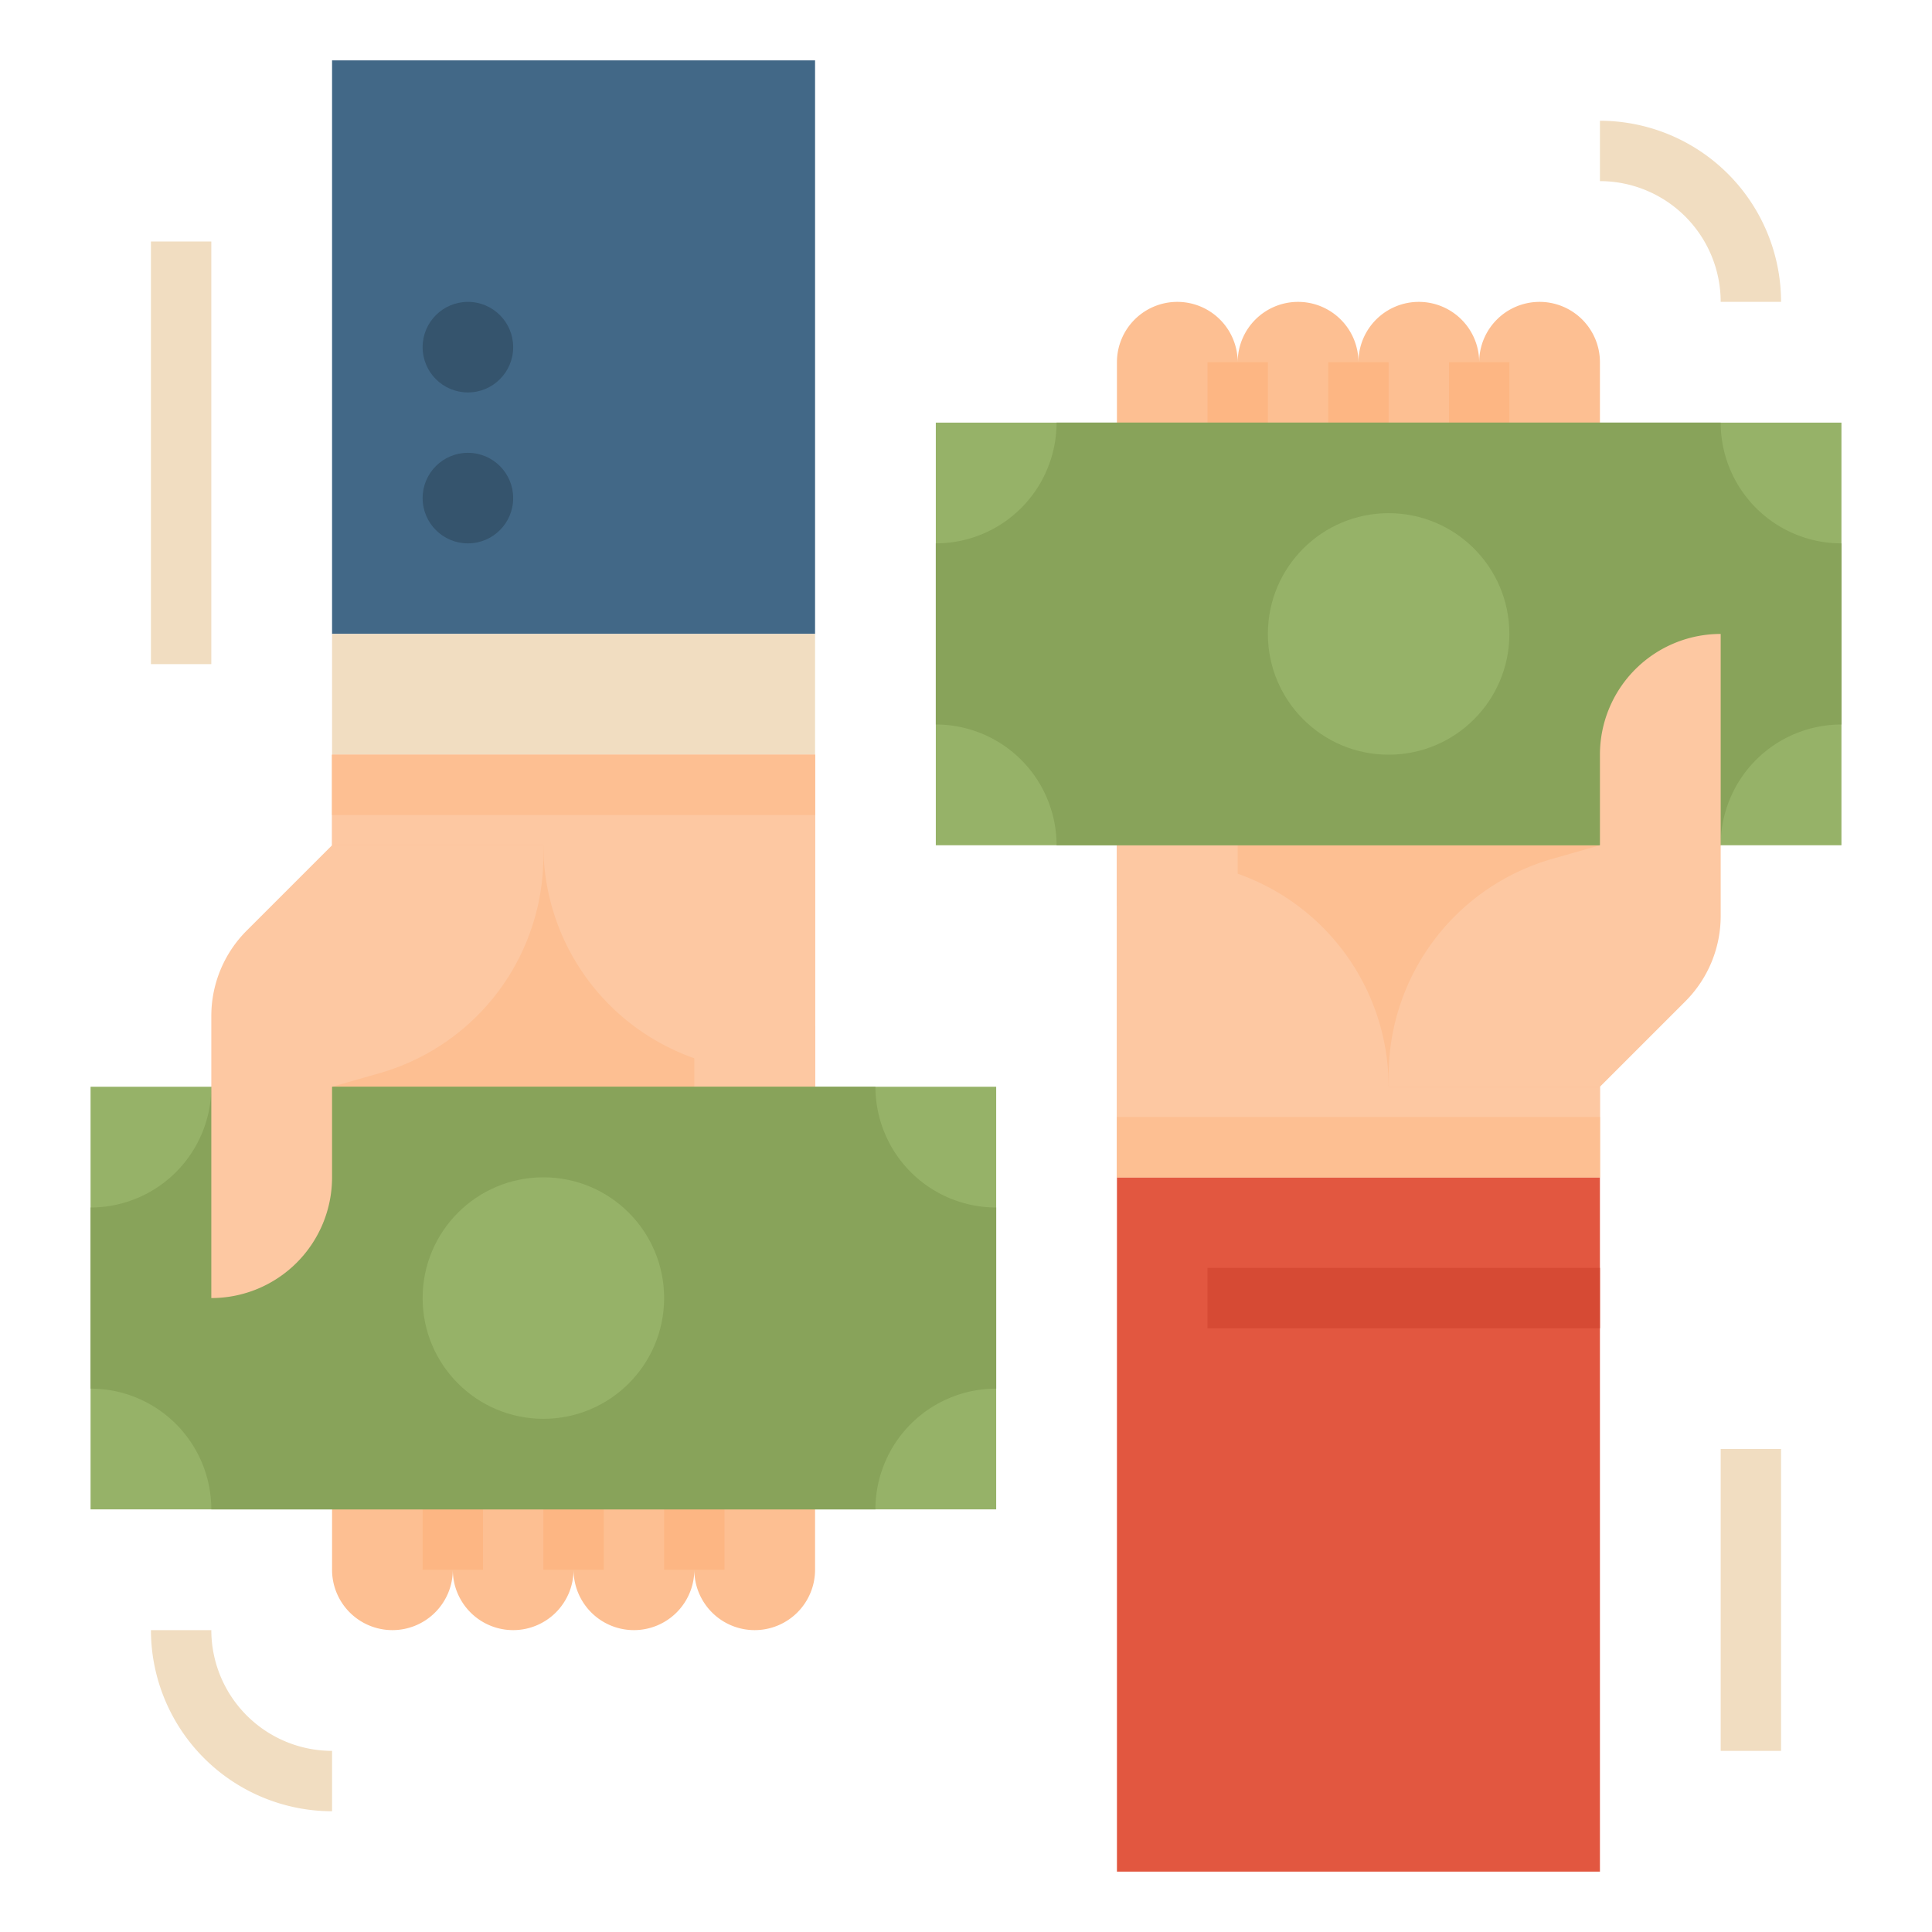 <svg height="512" viewBox="0 0 512 512" width="512" xmlns="http://www.w3.org/2000/svg"><g id="Flat"><path d="m88 416a16 16 0 0 0 16 16 16 16 0 0 0 16-16 16 16 0 0 0 16 16 16 16 0 0 0 16-16 16 16 0 0 0 16 16 16 16 0 0 0 16-16 16 16 0 0 0 16 16 16 16 0 0 0 16-16v-216h-128z" fill="#fdbf92"/><path d="m176 328h16v88h-16z" fill="#fdb683"/><path d="m144 328h16v88h-16z" fill="#fdb683"/><path d="m112 328h16v88h-16z" fill="#fdb683"/><path d="m184 272h32v24h-32z" fill="#fdc8a2"/><path d="m88 16h128v152h-128z" fill="#426887"/><circle cx="124" cy="132" fill="#35546d" r="12"/><circle cx="124" cy="92" fill="#35546d" r="12"/><path d="m88 168h128v32h-128z" fill="#f1ddc1"/><path d="m216 288-25.143-5.587a59.838 59.838 0 0 1 -46.857-58.413h-56v-24h128z" fill="#fdc8a2"/><path d="m88 200h128v16h-128z" fill="#fdbf92"/><path d="m24 288h240v112h-240z" fill="#96b268" transform="matrix(-1 0 0 -1 288 688)"/><path d="m56 288h176a32 32 0 0 0 32 32v48a32 32 0 0 0 -32 32h-176a32 32 0 0 0 -32-32v-48a32 32 0 0 0 32-32z" fill="#88a35a"/><circle cx="144" cy="344" fill="#96b268" r="32"/><path d="m88 224-22.627 22.627a32 32 0 0 0 -9.373 22.628v74.745a32 32 0 0 0 32-32v-24l12.6-3.6a59.839 59.839 0 0 0 43.4-57.536v-2.864z" fill="#fdc8a2"/><path d="m424 96a16 16 0 0 0 -16-16 16 16 0 0 0 -16 16 16 16 0 0 0 -16-16 16 16 0 0 0 -16 16 16 16 0 0 0 -16-16 16 16 0 0 0 -16 16 16 16 0 0 0 -16-16 16 16 0 0 0 -16 16v216h128z" fill="#fdbf92"/><path d="m320 96h16v88h-16z" fill="#fdb683"/><path d="m352 96h16v88h-16z" fill="#fdb683"/><path d="m384 96h16v88h-16z" fill="#fdb683"/><path d="m296 216h32v24h-32z" fill="#fdc8a2" transform="matrix(-1 0 0 -1 624 456)"/><path d="m296 312h128v184h-128z" fill="#e25740"/><path d="m296 224 25.143 5.587a59.838 59.838 0 0 1 46.857 58.413h56v24h-128z" fill="#fdc8a2"/><path d="m296 296h128v16h-128z" fill="#fdbf92" transform="matrix(-1 0 0 -1 720 608)"/><path d="m248 112h240v112h-240z" fill="#96b268"/><path d="m456 224h-176a32 32 0 0 0 -32-32v-48a32 32 0 0 0 32-32h176a32 32 0 0 0 32 32v48a32 32 0 0 0 -32 32z" fill="#88a35a"/><circle cx="368" cy="168" fill="#96b268" r="32"/><path d="m424 288 22.627-22.627a32 32 0 0 0 9.373-22.628v-74.745a32 32 0 0 0 -32 32v24l-12.6 3.6a59.839 59.839 0 0 0 -43.4 57.536v2.864z" fill="#fdc8a2"/><path d="m320 336h104v16h-104z" fill="#d64a34"/><g fill="#f1ddc1"><path d="m88 480a48.054 48.054 0 0 1 -48-48h16a32.036 32.036 0 0 0 32 32z"/><path d="m472 80h-16a32.036 32.036 0 0 0 -32-32v-16a48.054 48.054 0 0 1 48 48z"/><path d="m40 64h16v112h-16z"/><path d="m456 384h16v80h-16z"/></g></g></svg>